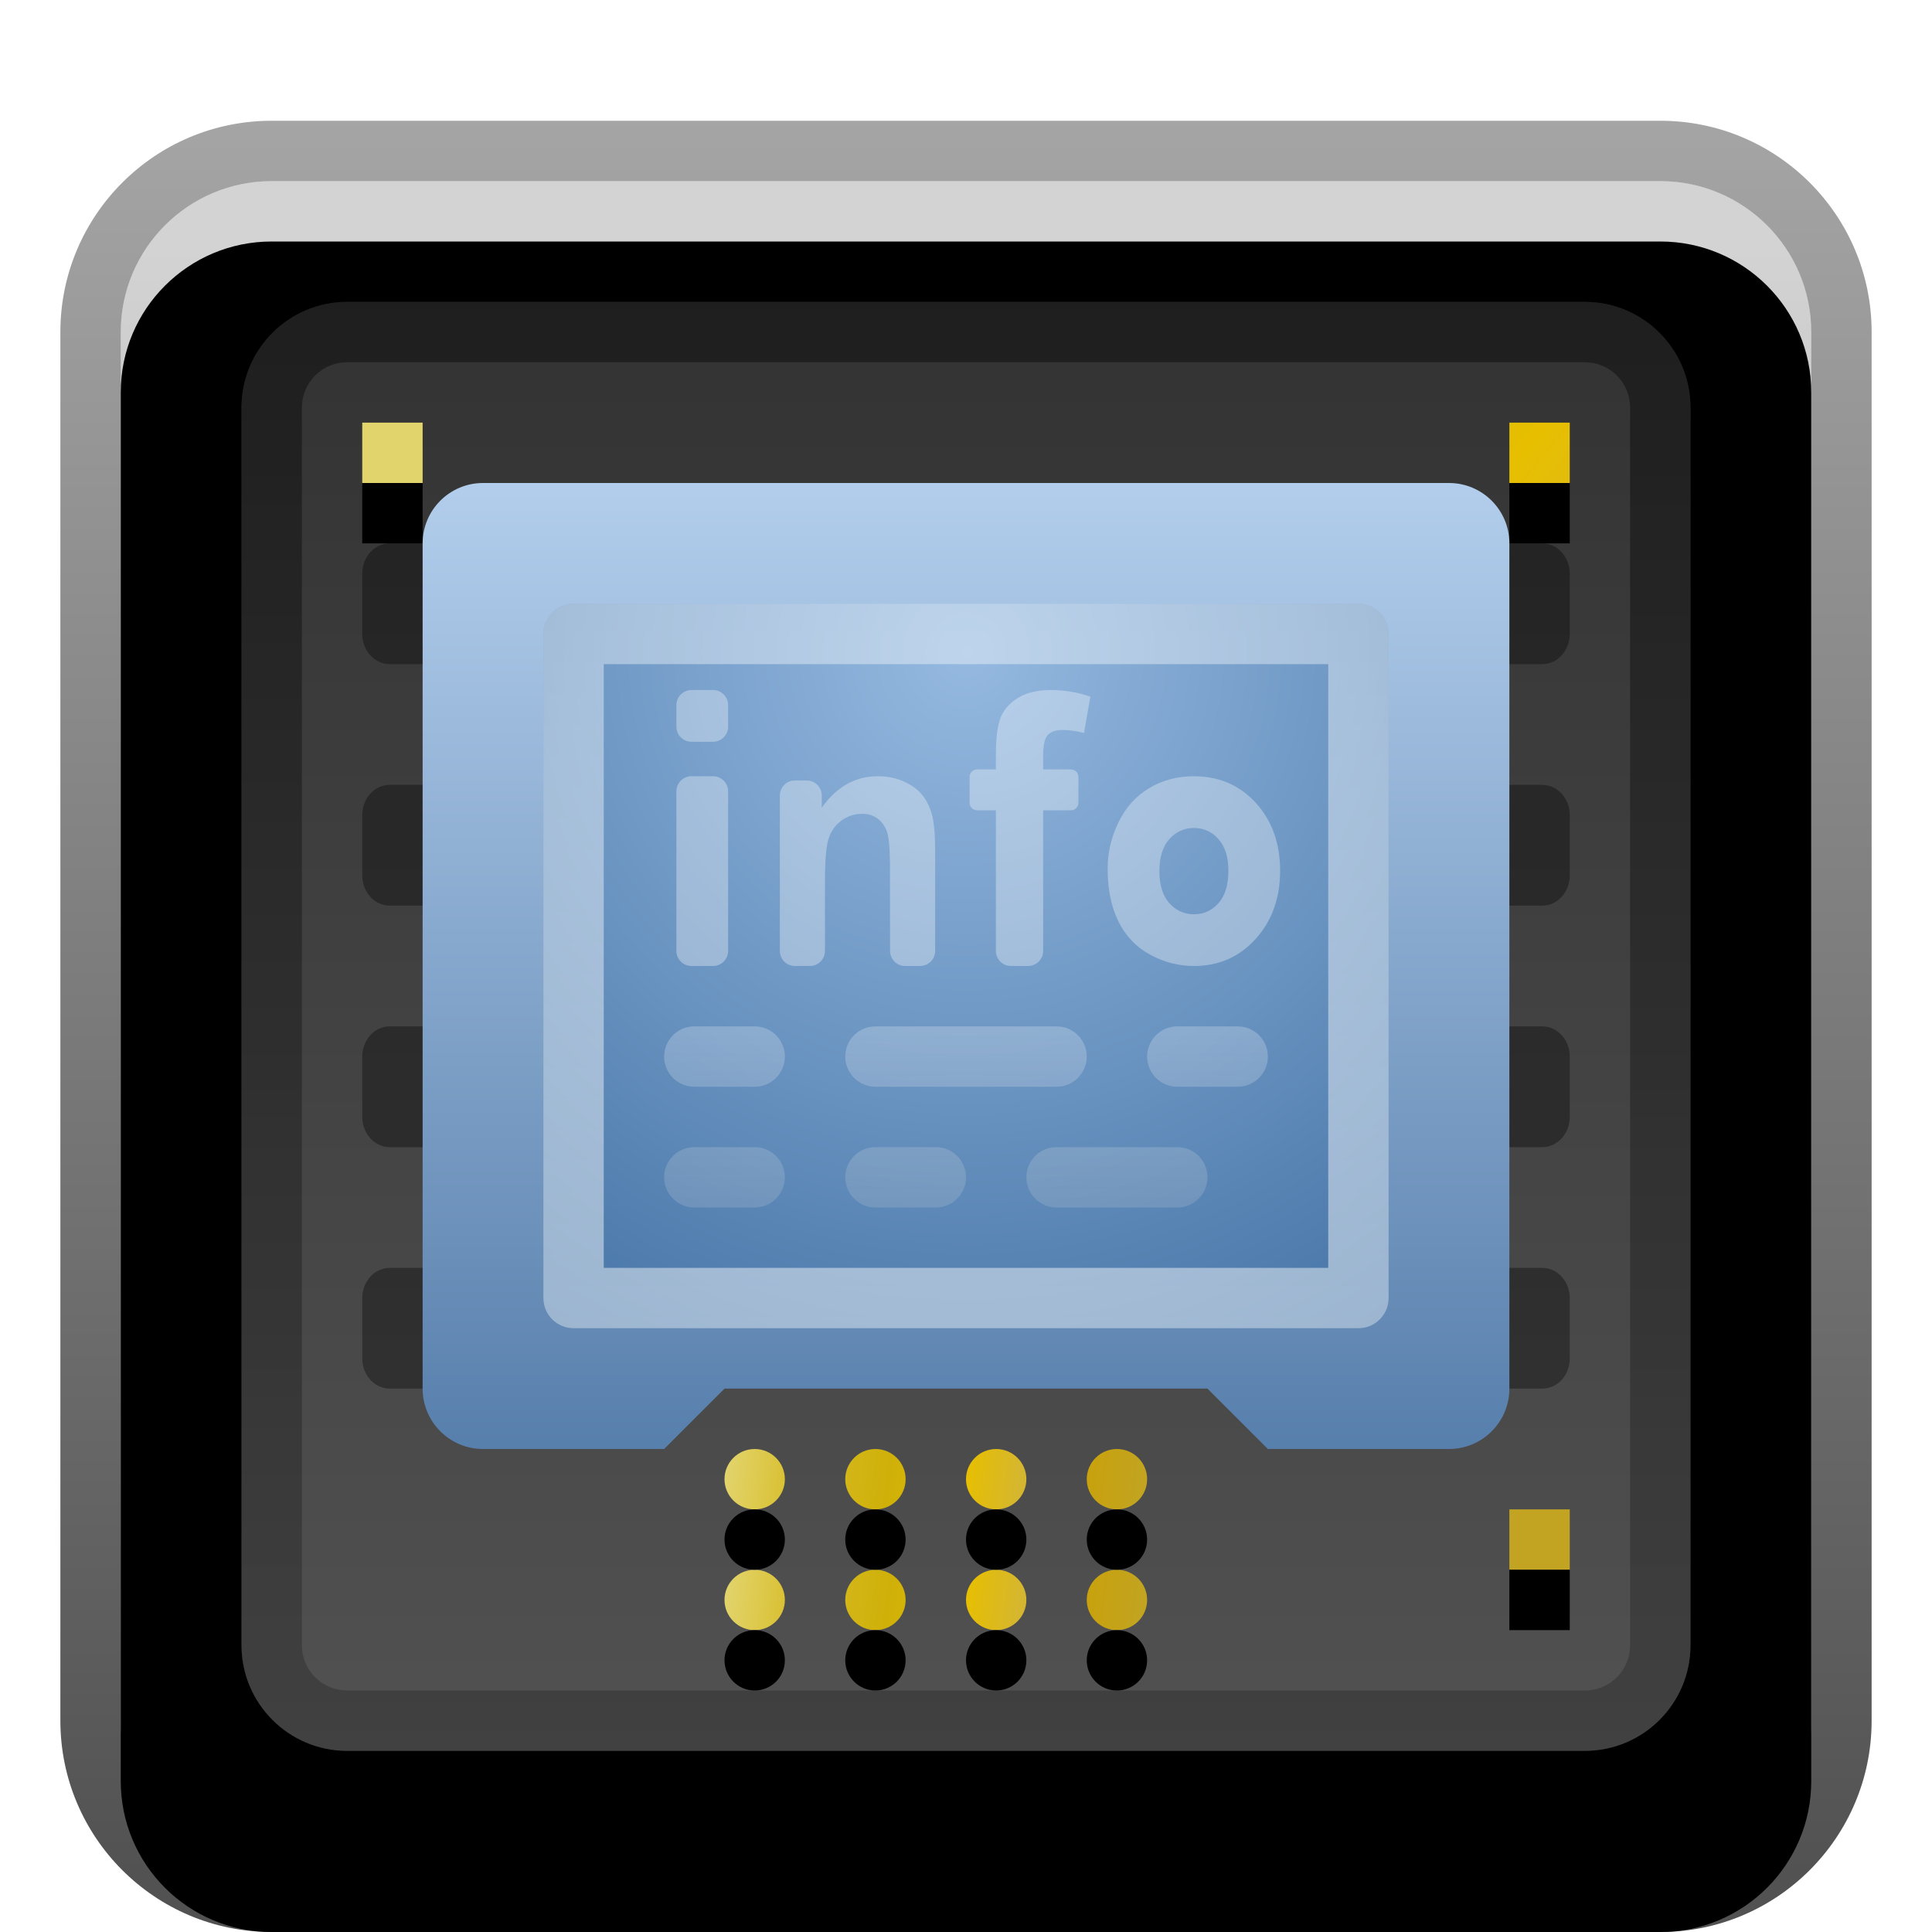 <svg xmlns="http://www.w3.org/2000/svg" xmlns:xlink="http://www.w3.org/1999/xlink" width="32" height="32" viewBox="0 0 32 32">
  <defs>
    <filter id="deepin-devicemanager-a" width="126.7%" height="126.7%" x="-13.3%" y="-13.3%" filterUnits="objectBoundingBox">
      <feOffset dy="1" in="SourceAlpha" result="shadowOffsetOuter1"/>
      <feGaussianBlur in="shadowOffsetOuter1" result="shadowBlurOuter1" stdDeviation=".5"/>
      <feColorMatrix in="shadowBlurOuter1" result="shadowMatrixOuter1" values="0 0 0 0 0   0 0 0 0 0   0 0 0 0 0  0 0 0 0.15 0"/>
      <feMerge>
        <feMergeNode in="shadowMatrixOuter1"/>
        <feMergeNode in="SourceGraphic"/>
      </feMerge>
    </filter>
    <linearGradient id="deepin-devicemanager-b" x1="50%" x2="50%" y1="3.804%" y2="100.073%">
      <stop offset="0%" stop-color="#D3D3D3"/>
      <stop offset="100%" stop-color="#898989"/>
    </linearGradient>
    <path id="deepin-devicemanager-c" d="M3.5,1 L26.5,1 C27.881,1 29,2.119 29,3.5 L29,26.5 C29,27.881 27.881,29 26.5,29 L3.5,29 C2.119,29 1,27.881 1,26.5 L1,3.5 C1,2.119 2.119,1 3.5,1 Z"/>
    <filter id="deepin-devicemanager-d" width="103.6%" height="103.6%" x="-1.8%" y="-1.8%" filterUnits="objectBoundingBox">
      <feOffset dy="1" in="SourceAlpha" result="shadowOffsetInner1"/>
      <feComposite in="shadowOffsetInner1" in2="SourceAlpha" k2="-1" k3="1" operator="arithmetic" result="shadowInnerInner1"/>
      <feColorMatrix in="shadowInnerInner1" values="0 0 0 0 1   0 0 0 0 1   0 0 0 0 1  0 0 0 0.5 0"/>
    </filter>
    <linearGradient id="deepin-devicemanager-e" x1="54.878%" x2="54.878%" y1="-1.22%" y2="97.351%">
      <stop offset="0%" stop-opacity=".35"/>
      <stop offset="100%" stop-opacity=".68"/>
    </linearGradient>
    <linearGradient id="deepin-devicemanager-f" x1="50%" x2="50%" y1="-1.22%" y2="98.732%">
      <stop offset="0%" stop-color="#323232"/>
      <stop offset="100%" stop-color="#515151"/>
    </linearGradient>
    <linearGradient id="deepin-devicemanager-g" x1="54.878%" x2="54.878%" y1="-.526%" y2="101.596%">
      <stop offset="0%" stop-opacity=".404"/>
      <stop offset="100%" stop-opacity=".196"/>
    </linearGradient>
    <linearGradient id="deepin-devicemanager-h" x1="0%" x2="100%" y1="11.989%" y2="87.958%">
      <stop offset="0%" stop-color="#E2D46C"/>
      <stop offset="18.149%" stop-color="#D7BC26"/>
      <stop offset="38.886%" stop-color="#CFB009"/>
      <stop offset="56.473%" stop-color="#E7BF00"/>
      <stop offset="70.402%" stop-color="#D5B630"/>
      <stop offset="83.443%" stop-color="#C9A10A"/>
      <stop offset="100%" stop-color="#C2A422"/>
    </linearGradient>
    <path id="deepin-devicemanager-i" d="M24,5 L25,5 L25,6 L24,6 L24,5 Z M5,5 L6,5 L6,6 L5,6 L5,5 Z M24,23 L25,23 L25,24 L24,24 L24,23 Z"/>
    <filter id="deepin-devicemanager-j" width="105%" height="105.3%" x="-2.5%" y="-2.6%" filterUnits="objectBoundingBox">
      <feOffset dy="1" in="SourceAlpha" result="shadowOffsetInner1"/>
      <feComposite in="shadowOffsetInner1" in2="SourceAlpha" k2="-1" k3="1" operator="arithmetic" result="shadowInnerInner1"/>
      <feColorMatrix in="shadowInnerInner1" values="0 0 0 0 0.927   0 0 0 0 0.559   0 0 0 0 0  0 0 0 0.55 0"/>
    </filter>
    <linearGradient id="deepin-devicemanager-k" x1="0%" x2="100%" y1="49.14%" y2="50.858%">
      <stop offset="0%" stop-color="#E2D46C"/>
      <stop offset="18.149%" stop-color="#D7BC26"/>
      <stop offset="38.886%" stop-color="#CFB009"/>
      <stop offset="56.473%" stop-color="#E7BF00"/>
      <stop offset="70.402%" stop-color="#D5B630"/>
      <stop offset="83.443%" stop-color="#C9A10A"/>
      <stop offset="100%" stop-color="#C2A422"/>
    </linearGradient>
    <path id="deepin-devicemanager-l" d="M11.5,24 C11.776,24 12,24.224 12,24.5 C12,24.776 11.776,25 11.5,25 C11.224,25 11,24.776 11,24.5 C11,24.224 11.224,24 11.5,24 Z M13.5,24 C13.776,24 14,24.224 14,24.5 C14,24.776 13.776,25 13.5,25 C13.224,25 13,24.776 13,24.5 C13,24.224 13.224,24 13.5,24 Z M15.5,24 C15.776,24 16,24.224 16,24.5 C16,24.776 15.776,25 15.5,25 C15.224,25 15,24.776 15,24.5 C15,24.224 15.224,24 15.5,24 Z M17.5,24 C17.776,24 18,24.224 18,24.5 C18,24.776 17.776,25 17.5,25 C17.224,25 17,24.776 17,24.5 C17,24.224 17.224,24 17.5,24 Z"/>
    <filter id="deepin-devicemanager-m" width="114.3%" height="200%" x="-7.1%" y="-50%" filterUnits="objectBoundingBox">
      <feOffset dy="1" in="SourceAlpha" result="shadowOffsetInner1"/>
      <feComposite in="shadowOffsetInner1" in2="SourceAlpha" k2="-1" k3="1" operator="arithmetic" result="shadowInnerInner1"/>
      <feColorMatrix in="shadowInnerInner1" values="0 0 0 0 0.927   0 0 0 0 0.559   0 0 0 0 0  0 0 0 0.55 0"/>
    </filter>
    <path id="deepin-devicemanager-n" d="M11.5,22 C11.776,22 12,22.224 12,22.5 C12,22.776 11.776,23 11.5,23 C11.224,23 11,22.776 11,22.5 C11,22.224 11.224,22 11.5,22 Z M13.5,22 C13.776,22 14,22.224 14,22.5 C14,22.776 13.776,23 13.5,23 C13.224,23 13,22.776 13,22.5 C13,22.224 13.224,22 13.5,22 Z M15.5,22 C15.776,22 16,22.224 16,22.5 C16,22.776 15.776,23 15.5,23 C15.224,23 15,22.776 15,22.5 C15,22.224 15.224,22 15.5,22 Z M17.5,22 C17.776,22 18,22.224 18,22.5 C18,22.776 17.776,23 17.5,23 C17.224,23 17,22.776 17,22.5 C17,22.224 17.224,22 17.5,22 Z"/>
    <filter id="deepin-devicemanager-o" width="114.3%" height="200%" x="-7.1%" y="-50%" filterUnits="objectBoundingBox">
      <feOffset dy="1" in="SourceAlpha" result="shadowOffsetInner1"/>
      <feComposite in="shadowOffsetInner1" in2="SourceAlpha" k2="-1" k3="1" operator="arithmetic" result="shadowInnerInner1"/>
      <feColorMatrix in="shadowInnerInner1" values="0 0 0 0 0.927   0 0 0 0 0.559   0 0 0 0 0  0 0 0 0.55 0"/>
    </filter>
    <linearGradient id="deepin-devicemanager-p" x1="50%" x2="50%" y1="101.22%" y2="-1.22%">
      <stop offset="0%" stop-color="#567EAB"/>
      <stop offset="100%" stop-color="#B4CFED"/>
    </linearGradient>
    <radialGradient id="deepin-devicemanager-q" cx="50%" cy="6.742%" r="134.604%" fx="50%" fy="6.742%" gradientTransform="matrix(0 1 -.857 0 .558 -.433)">
      <stop offset="0%" stop-color="#95B9E0"/>
      <stop offset="100%" stop-color="#336499"/>
    </radialGradient>
    <linearGradient id="deepin-devicemanager-r" x1="50%" x2="50%" y1="0%" y2="100%">
      <stop offset="2.275%" stop-color="#FFF" stop-opacity=".381"/>
      <stop offset="100%" stop-color="#FFF" stop-opacity=".47"/>
    </linearGradient>
    <linearGradient id="deepin-devicemanager-s" x1="50%" x2="50%" y1=".523%" y2="225.911%">
      <stop offset="0%" stop-color="#FFF"/>
      <stop offset="100%" stop-color="#AAA" stop-opacity=".531"/>
    </linearGradient>
  </defs>
  <g fill="none" fill-rule="evenodd" filter="url(#deepin-devicemanager-a)" transform="translate(1 1)">
    <g fill-rule="nonzero">
      <use fill="url(#deepin-devicemanager-b)" xlink:href="#deepin-devicemanager-c"/>
      <use fill="#000" filter="url(#deepin-devicemanager-d)" xlink:href="#deepin-devicemanager-c"/>
    </g>
    <path fill="url(#deepin-devicemanager-e)" fill-rule="nonzero" d="M26.5,0 L3.5,0 C1.567,0 0,1.567 0,3.5 L0,26.5 C0,28.433 1.567,30 3.5,30 L26.5,30 C28.433,30 30,28.433 30,26.5 L30,3.5 C30,1.567 28.433,0 26.5,0 Z M26.5,1 C27.881,1 29,2.119 29,3.5 L29,26.5 C29,27.881 27.881,29 26.5,29 L3.5,29 C2.119,29 1,27.881 1,26.5 L1,3.5 C1,2.119 2.119,1 3.5,1 L26.5,1 Z"/>
    <path fill="url(#deepin-devicemanager-f)" fill-rule="nonzero" d="M4.75,3 L25.25,3 C26.216,3 27,3.784 27,4.75 L27,25.25 C27,26.216 26.216,27 25.25,27 L4.75,27 C3.784,27 3,26.216 3,25.25 L3,4.75 C3,3.784 3.784,3 4.75,3 Z"/>
    <path fill="url(#deepin-devicemanager-g)" fill-rule="nonzero" d="M25.25,3 C26.216,3 27,3.784 27,4.75 L27,25.25 C27,26.216 26.216,27 25.25,27 L4.75,27 C3.784,27 3,26.216 3,25.25 L3,4.75 C3,3.784 3.784,3 4.75,3 L25.25,3 Z M25.25,4 L4.75,4 C4.37,4 4.057,4.282 4.007,4.648 L4,4.75 L4,25.25 C4,25.63 4.282,25.943 4.648,25.993 L4.75,26 L25.25,26 C25.63,26 25.943,25.718 25.993,25.352 L26,25.25 L26,4.75 C26,4.37 25.718,4.057 25.352,4.007 L25.25,4 Z"/>
    <path fill="#000" fill-opacity=".35" d="M24.545,19 C24.796,19 25,19.224 25,19.5 L25,20.5 C25,20.776 24.796,21 24.545,21 L5.455,21 C5.204,21 5,20.776 5,20.5 L5,19.5 C5,19.224 5.204,19 5.455,19 L24.545,19 Z M24.545,15 C24.796,15 25,15.224 25,15.5 L25,16.5 C25,16.776 24.796,17 24.545,17 L5.455,17 C5.204,17 5,16.776 5,16.5 L5,15.5 C5,15.224 5.204,15 5.455,15 L24.545,15 Z M24.545,11 C24.796,11 25,11.224 25,11.5 L25,12.5 C25,12.776 24.796,13 24.545,13 L5.455,13 C5.204,13 5,12.776 5,12.5 L5,11.5 C5,11.224 5.204,11 5.455,11 L24.545,11 Z M24.545,7 C24.796,7 25,7.224 25,7.5 L25,8.5 C25,8.776 24.796,9 24.545,9 L5.455,9 C5.204,9 5,8.776 5,8.5 L5,7.5 C5,7.224 5.204,7 5.455,7 L24.545,7 Z"/>
    <use fill="url(#deepin-devicemanager-h)" xlink:href="#deepin-devicemanager-i"/>
    <use fill="#000" filter="url(#deepin-devicemanager-j)" xlink:href="#deepin-devicemanager-i"/>
    <use fill="url(#deepin-devicemanager-k)" xlink:href="#deepin-devicemanager-l"/>
    <use fill="#000" filter="url(#deepin-devicemanager-m)" xlink:href="#deepin-devicemanager-l"/>
    <use fill="url(#deepin-devicemanager-k)" xlink:href="#deepin-devicemanager-n"/>
    <use fill="#000" filter="url(#deepin-devicemanager-o)" xlink:href="#deepin-devicemanager-n"/>
    <path fill="url(#deepin-devicemanager-p)" fill-rule="nonzero" d="M23,6 C23.552,6 24,6.448 24,7 L24,21 C24,21.552 23.552,22 23,22 L20,22 L19,21 L11,21 L10,22 L7,22 C6.448,22 6,21.552 6,21 L6,7 C6,6.448 6.448,6 7,6 L23,6 Z"/>
    <path fill="url(#deepin-devicemanager-q)" fill-rule="nonzero" d="M22,8.5 L22,19.5 C22,19.776 21.776,20 21.5,20 L8.5,20 C8.224,20 8,19.776 8,19.5 L8,8.5 C8,8.224 8.224,8 8.5,8 L21.5,8 C21.776,8 22,8.224 22,8.5 Z"/>
    <path fill="url(#deepin-devicemanager-r)" fill-rule="nonzero" d="M21.5,8 C21.776,8 22,8.224 22,8.5 L22,19.5 C22,19.776 21.776,20 21.5,20 L8.5,20 C8.224,20 8,19.776 8,19.5 L8,8.5 C8,8.224 8.224,8 8.5,8 L21.5,8 Z M21,9 L9,9 L9,19 L21,19 L21,9 Z"/>
    <path fill="#FFF" fill-opacity=".33" fill-rule="nonzero" d="M11.06,10.036 L11.06,9.679 C11.06,9.541 10.948,9.429 10.81,9.429 L10.453,9.429 C10.315,9.429 10.203,9.541 10.203,9.679 L10.203,10.036 C10.203,10.174 10.315,10.286 10.453,10.286 L10.81,10.286 C10.948,10.286 11.06,10.174 11.06,10.036 Z M11.06,13.75 L11.06,11.107 C11.06,10.969 10.948,10.857 10.81,10.857 L10.453,10.857 C10.315,10.857 10.203,10.969 10.203,11.107 L10.203,13.75 C10.203,13.888 10.315,14 10.453,14 L10.81,14 C10.948,14 11.06,13.888 11.06,13.75 Z M12.664,13.75 L12.664,12.608 C12.664,12.265 12.683,12.029 12.721,11.902 C12.759,11.775 12.829,11.672 12.932,11.595 C13.035,11.518 13.151,11.479 13.28,11.479 C13.381,11.479 13.467,11.506 13.539,11.56 C13.611,11.614 13.663,11.69 13.695,11.788 C13.713,11.843 13.726,11.937 13.734,12.069 L13.741,12.296 L13.741,12.296 L13.742,13.75 C13.742,13.888 13.854,14 13.992,14 L14.239,14 C14.377,14 14.489,13.888 14.489,13.75 L14.489,12.09 C14.489,11.853 14.475,11.67 14.448,11.543 C14.42,11.416 14.372,11.302 14.302,11.202 C14.232,11.101 14.128,11.019 13.992,10.954 C13.856,10.889 13.705,10.857 13.54,10.857 C13.167,10.857 12.857,11.031 12.611,11.378 L12.611,11.177 C12.611,11.039 12.499,10.927 12.361,10.927 L12.167,10.927 C12.029,10.927 11.917,11.039 11.917,11.177 L11.917,13.75 C11.917,13.888 12.029,14 12.167,14 L12.414,14 C12.552,14 12.664,13.888 12.664,13.75 Z M16.278,13.75 L16.278,11.421 L16.737,11.421 C16.807,11.421 16.862,11.366 16.862,11.296 L16.862,10.869 C16.862,10.8 16.807,10.744 16.737,10.744 L16.278,10.744 L16.278,10.514 C16.278,10.348 16.302,10.236 16.351,10.178 C16.401,10.12 16.482,10.091 16.595,10.091 C16.71,10.091 16.83,10.107 16.954,10.14 L17.06,9.539 C16.847,9.465 16.629,9.429 16.406,9.429 C16.188,9.429 16.009,9.471 15.867,9.556 C15.725,9.641 15.627,9.751 15.574,9.885 C15.521,10.02 15.495,10.225 15.495,10.499 L15.495,10.744 L15.185,10.744 C15.116,10.744 15.06,10.8 15.06,10.869 L15.06,11.296 C15.06,11.366 15.116,11.421 15.185,11.421 L15.495,11.421 L15.495,13.75 C15.495,13.888 15.607,14 15.745,14 L16.028,14 C16.166,14 16.278,13.888 16.278,13.75 Z M18.777,14 C19.187,14 19.528,13.85 19.798,13.551 C20.068,13.252 20.203,12.875 20.203,12.42 C20.203,11.969 20.069,11.596 19.802,11.3 C19.534,11.005 19.191,10.857 18.772,10.857 C18.501,10.857 18.255,10.922 18.036,11.053 C17.816,11.183 17.646,11.372 17.526,11.619 C17.406,11.866 17.346,12.122 17.346,12.386 C17.346,12.732 17.406,13.025 17.526,13.265 C17.646,13.506 17.821,13.689 18.051,13.813 C18.281,13.938 18.523,14 18.777,14 Z M18.776,13.143 C18.614,13.143 18.478,13.082 18.368,12.959 C18.258,12.836 18.203,12.659 18.203,12.429 C18.203,12.198 18.258,12.021 18.368,11.898 C18.478,11.776 18.614,11.714 18.776,11.714 C18.937,11.714 19.073,11.776 19.182,11.898 C19.291,12.021 19.346,12.196 19.346,12.424 C19.346,12.658 19.291,12.836 19.182,12.959 C19.073,13.082 18.937,13.143 18.776,13.143 Z"/>
    <path fill="url(#deepin-devicemanager-s)" d="M11.5,17 C11.776,17 12,17.224 12,17.5 C12,17.776 11.776,18 11.5,18 L10.5,18 C10.224,18 10,17.776 10,17.5 C10,17.224 10.224,17 10.5,17 L11.5,17 Z M14.5,17 C14.776,17 15,17.224 15,17.5 C15,17.776 14.776,18 14.5,18 L13.5,18 C13.224,18 13,17.776 13,17.5 C13,17.224 13.224,17 13.5,17 L14.5,17 Z M18.5,17 C18.776,17 19,17.224 19,17.5 C19,17.776 18.776,18 18.5,18 L16.5,18 C16.224,18 16,17.776 16,17.5 C16,17.224 16.224,17 16.5,17 L18.5,17 Z M11.5,15 C11.776,15 12,15.224 12,15.5 C12,15.776 11.776,16 11.5,16 L10.5,16 C10.224,16 10,15.776 10,15.5 C10,15.224 10.224,15 10.5,15 L11.5,15 Z M16.5,15 C16.776,15 17,15.224 17,15.5 C17,15.776 16.776,16 16.5,16 L13.5,16 C13.224,16 13,15.776 13,15.5 C13,15.224 13.224,15 13.5,15 L16.5,15 Z M19.5,15 C19.776,15 20,15.224 20,15.5 C20,15.776 19.776,16 19.5,16 L18.5,16 C18.224,16 18,15.776 18,15.5 C18,15.224 18.224,15 18.5,15 L19.5,15 Z" opacity=".229"/>
  </g>
</svg>
